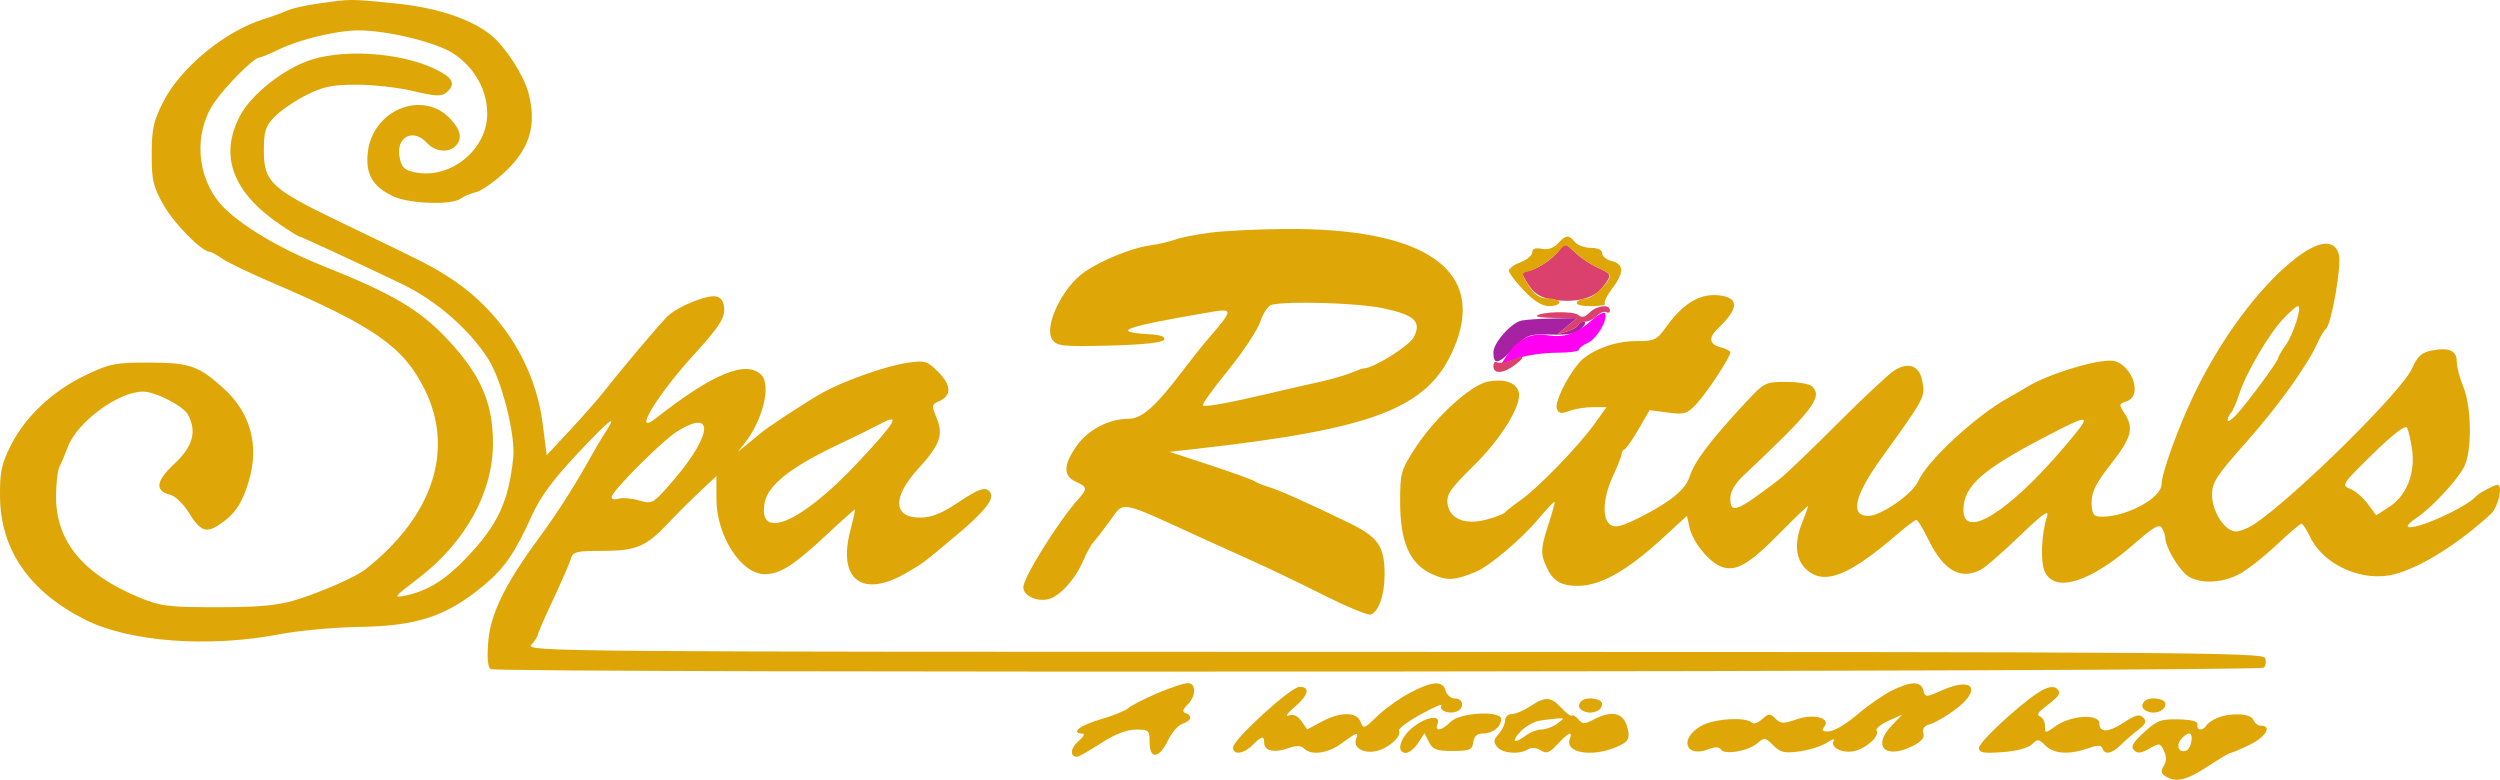 <svg xmlns="http://www.w3.org/2000/svg" xmlns:xlink="http://www.w3.org/1999/xlink" zoomAndPan="magnify" preserveAspectRatio="xMidYMid meet" version="1.0" viewBox="148.93 759.63 1948.6 607.77"><path fill="#a622a3" d="M 1334.984 1009.461 C 1326.965 1011.016 1312.926 1026.832 1312.926 1034.316 C 1312.926 1044.215 1316.773 1043.562 1328.277 1031.707 C 1339.285 1020.363 1340.465 1019.914 1358.004 1020.43 C 1371.867 1020.836 1377.547 1019.688 1381.578 1015.664 C 1384.504 1012.754 1385.355 1010.367 1383.473 1010.367 C 1381.59 1010.367 1379.594 1011.551 1379.035 1012.996 C 1378.48 1014.438 1374.621 1016.664 1370.457 1017.938 L 1362.887 1020.254 L 1378.027 1007.543 L 1359.859 1007.852 C 1349.867 1008.023 1338.672 1008.746 1334.984 1009.461 " fill-opacity="1" fill-rule="evenodd"/><path fill="#ff00f2" d="M 1390.074 1008.875 C 1377.633 1019.879 1368.133 1023.129 1354.938 1020.902 C 1342.355 1018.773 1331.754 1023.969 1323.758 1036.172 L 1319.031 1043.391 L 1331.5 1038.988 C 1338.355 1036.57 1351.973 1034.59 1361.754 1034.59 C 1371.539 1034.59 1379.543 1033.551 1379.543 1032.281 C 1379.543 1031.012 1382.602 1028.625 1386.34 1026.98 C 1393.344 1023.906 1401.973 1009.531 1400.133 1004.016 C 1399.562 1002.301 1395.035 1004.488 1390.074 1008.875 " fill-opacity="1" fill-rule="evenodd"/><path fill="#da416d" d="M 1363.816 955.16 C 1358.535 962.301 1344.617 971.004 1338.473 971.004 C 1334.16 971.004 1334.324 972.262 1339.75 980.844 C 1344.297 988.039 1349.055 991.266 1357.457 992.848 C 1375.223 996.191 1390.773 992.758 1397.695 983.957 C 1405.594 973.918 1405.449 973.23 1394.453 968.359 C 1389.336 966.094 1381.641 960.992 1377.359 957.023 C 1368.055 948.402 1368.742 948.496 1363.816 955.16 M 1387.91 1003.293 C 1384.172 1007.031 1381.844 1007.48 1378.891 1005.023 C 1375.133 1001.91 1350.043 1002.52 1346.754 1005.812 C 1345.91 1006.652 1352.605 1007.383 1361.625 1007.438 L 1378.027 1007.543 L 1362.887 1020.254 L 1370.457 1017.938 C 1374.621 1016.664 1378.48 1014.438 1379.035 1012.996 C 1379.594 1011.551 1382.074 1010.367 1384.551 1010.367 C 1387.027 1010.367 1391.113 1008.312 1393.625 1005.797 C 1396.141 1003.285 1399.449 1002 1400.98 1002.949 C 1402.512 1003.895 1403.766 1003.223 1403.766 1001.461 C 1403.766 996.496 1393.527 997.676 1387.91 1003.293 M 1325.516 1040.844 C 1321.613 1042.406 1317.188 1042.918 1315.676 1041.988 C 1314.164 1041.051 1312.926 1042.414 1312.926 1045.008 C 1312.926 1051.539 1321.062 1050.914 1330.27 1043.672 C 1338.508 1037.195 1336.945 1036.266 1325.516 1040.844 " fill-opacity="1" fill-rule="evenodd"/><path fill="#dea607" d="M 396.984 762.395 C 386.992 763.824 376.094 766.289 372.762 767.867 C 369.434 769.449 361.555 772.32 355.258 774.246 C 324.453 783.676 289.695 812.23 275.949 839.402 C 268.547 854.031 267.188 860.336 267.188 879.969 C 267.188 900.488 268.301 905.168 276.699 919.852 C 284.926 934.227 306.324 955.863 312.316 955.863 C 313.406 955.863 317.914 958.324 322.336 961.336 C 326.758 964.344 343.996 972.641 360.652 979.766 C 441.051 1014.168 463.594 1029.977 480.109 1063.52 C 503.27 1110.566 486.297 1161.891 433.879 1203.332 C 426.219 1209.387 398.34 1221.605 378.82 1227.465 C 365.07 1231.59 350.344 1232.918 318.262 1232.918 C 280.039 1232.918 274.082 1232.18 257.703 1225.41 C 213.688 1207.219 192.602 1181.723 192.602 1146.684 C 192.602 1136.613 193.852 1126.004 195.379 1123.113 C 196.906 1120.223 199.75 1113.535 201.703 1108.25 C 208.961 1088.613 241.094 1064.867 260.414 1064.867 C 270.098 1064.867 291.789 1076.008 295.457 1082.863 C 302.488 1096 299.254 1107.723 284.914 1121.074 C 270.312 1134.676 269.336 1142.219 281.785 1145.344 C 285.5 1146.277 291.82 1152.344 295.828 1158.828 C 304.891 1173.473 309.418 1175.402 319.387 1168.871 C 331.773 1160.758 337.523 1152.391 342.809 1134.809 C 351.188 1106.914 344.328 1081.48 323.277 1062.402 C 303.789 1044.746 296.789 1042.312 265.273 1042.23 C 239.141 1042.164 234.645 1043.043 216.152 1051.805 C 190.359 1064.02 168.914 1084.016 157.59 1106.383 C 150.059 1121.27 148.777 1127.254 148.941 1146.676 C 149.285 1188.137 171.961 1220.895 215.406 1242.688 C 249.906 1259.996 311.41 1264.602 366.707 1254.016 C 381.695 1251.145 409.629 1248.562 428.777 1248.273 C 474.332 1247.586 497.102 1239.98 526.277 1215.688 C 542.281 1202.367 550.328 1190.641 563.52 1161.426 C 570.082 1146.895 579.961 1133.492 599.098 1113.145 C 624.848 1085.766 630.891 1081.219 620.562 1096.98 C 617.797 1101.203 613.371 1108.594 610.723 1113.406 C 598.086 1136.387 583.621 1159.129 569.098 1178.844 C 542.574 1214.852 531.227 1238.07 529.473 1259.906 C 528.461 1272.484 529.117 1279.75 531.391 1281.156 C 536.691 1284.43 1910.199 1283.312 1913.48 1280.031 C 1915.023 1278.492 1915.465 1275.094 1914.461 1272.484 C 1912.82 1268.195 1847.504 1267.738 1235.34 1267.738 C 579.375 1267.738 558.199 1267.562 563.051 1262.199 C 565.809 1259.152 568.062 1255.723 568.062 1254.57 C 568.062 1253.418 573.336 1241.262 579.785 1227.559 C 586.234 1213.852 592.457 1199.57 593.613 1195.824 C 595.555 1189.555 597.527 1189.012 618.379 1189.012 C 644.754 1189.012 652.508 1185.75 669.809 1167.371 C 676.633 1160.121 687.867 1148.906 694.781 1142.445 L 707.348 1130.699 L 707.348 1148.547 C 707.348 1177.211 726.605 1207.191 745.004 1207.168 C 756.984 1207.152 767.594 1200.371 793.641 1176.055 C 805.301 1165.176 815.066 1156.488 815.344 1156.75 C 815.625 1157.016 813.973 1164.473 811.68 1173.328 C 801.75 1211.605 821.102 1226.168 855.328 1206.18 C 869.086 1198.145 868.051 1198.922 894.262 1176.926 C 916.605 1158.172 924.039 1148.812 920.773 1143.531 C 917.637 1138.457 912.219 1140.184 895.102 1151.711 C 883.41 1159.586 875.094 1162.918 866.773 1163.066 C 844.977 1163.453 844.094 1147.469 864.664 1124.938 C 881.52 1106.484 884.434 1098.473 879.012 1085.496 C 874.898 1075.648 875.016 1074.898 881.059 1072.234 C 890.789 1067.953 890.48 1059.805 880.203 1049.531 C 871.621 1040.945 869.871 1040.414 856.512 1042.355 C 840.012 1044.75 808.398 1055.793 790.613 1065.375 C 779.688 1071.262 744.402 1094.426 740.652 1098.176 C 739.82 1099.008 735.734 1102.414 731.57 1105.746 L 724 1111.801 L 728.855 1105.746 C 743.426 1087.574 750.312 1059.82 742.254 1051.766 C 730.59 1040.102 704.359 1050.902 660.414 1085.469 C 641.176 1100.598 660.637 1067.938 689.938 1035.918 C 707.98 1016.195 713.402 1008.234 713.402 1001.441 C 713.402 995.484 711.562 992.023 707.766 990.82 C 701.137 988.715 676.809 998.496 668.93 1006.434 C 662.145 1013.266 633.301 1047.441 621.051 1063.156 C 616.055 1069.566 603.66 1083.727 593.508 1094.625 L 575.047 1114.438 L 571.926 1090.004 C 565.961 1043.285 539.027 1001.348 498.328 975.402 C 484.098 966.336 483.262 965.91 413.641 932.43 C 360.262 906.762 354.594 901.449 354.594 877.094 C 354.594 861.922 355.785 858.129 362.848 850.758 C 367.383 846.02 378.418 838.438 387.371 833.906 C 400.926 827.043 407.574 825.664 427.137 825.664 C 440.051 825.664 459.961 827.918 471.375 830.672 C 488.309 834.762 492.988 834.973 496.789 831.816 C 503.602 826.164 502.523 821.539 493.121 816.086 C 468.055 801.543 420.914 796.926 391.652 806.156 C 370.609 812.789 345.023 832.891 336.051 849.844 C 319.555 880.988 330.141 909.52 367.617 934.926 C 374.777 939.781 381.117 943.754 381.703 943.754 C 382.965 943.754 425.992 963.637 461.688 980.715 C 488.73 993.652 514.895 1016.379 529.633 1039.727 C 540.082 1056.277 550.793 1098.66 548.977 1116.293 C 545.457 1150.59 536.883 1168.902 512.344 1194.551 C 495.883 1211.758 482.227 1220.215 465.113 1223.801 C 455.109 1225.895 455.648 1225.156 474.777 1210.574 C 511.41 1182.656 533.008 1143.875 533.156 1105.746 C 533.285 1074.074 523.949 1052.332 498.453 1024.895 C 476.348 1001.109 455.418 988.711 400.352 966.773 C 366.434 953.262 335.125 934.445 321.535 919.406 C 302.07 897.859 299.641 863.484 315.902 839.637 C 324.715 826.711 346.805 804.57 350.957 804.504 C 352.285 804.488 359.098 801.676 366.094 798.258 C 382.16 790.414 411.301 783.375 427.961 783.32 C 450.832 783.238 489.578 792.723 502.785 801.637 C 519.121 812.664 528.699 829.973 528.699 848.473 C 528.699 875.992 500.457 899.203 473.195 894.09 C 464.465 892.449 462.16 890.43 460.523 882.973 C 456.945 866.676 470.773 858.934 481.766 871.082 C 487.902 877.863 498.367 879.012 503.871 873.504 C 509.449 867.93 508.234 861.211 500.062 852.395 C 478.633 829.289 439.363 845.094 435.617 878.336 C 433.707 895.316 439.176 904.863 455.238 912.559 C 467.766 918.559 501.359 919.711 508.133 914.371 C 510.285 912.672 515.621 910.43 519.988 909.391 C 524.355 908.348 534.766 901.008 543.121 893.074 C 561.918 875.234 567.297 856.902 560.934 832.367 C 557.348 818.547 543.008 796.277 531.773 787.09 C 516.461 774.562 489.492 765.574 457.613 762.363 C 421.332 758.711 422.68 758.711 396.984 762.395 M 1092.043 940.992 C 1081.305 942.383 1069.043 944.82 1064.793 946.418 C 1060.547 948.012 1051.492 950.09 1044.676 951.035 C 1030.77 952.965 1006.891 962.738 994.074 971.742 C 976.613 984.012 962.152 1014.785 969.273 1024.523 C 972.875 1029.453 977.461 1029.91 1013.664 1028.992 C 1039.898 1028.32 1054.801 1026.738 1056.219 1024.465 C 1057.734 1022.031 1053.812 1020.688 1043.352 1020.051 C 1014.789 1018.312 1025.066 1014.477 1086.848 1003.832 C 1111.523 999.578 1111.496 999.359 1089.512 1025.004 C 1085.703 1029.441 1076.887 1040.57 1069.914 1049.73 C 1049.207 1076.934 1038.801 1086.062 1028.516 1086.062 C 1013.316 1086.062 997.082 1094.52 988.184 1107.078 C 977.73 1121.824 977.496 1130.535 987.426 1135.062 C 996.418 1139.16 996.664 1140.605 989.699 1148.324 C 974.18 1165.52 946.551 1209.695 946.551 1217.312 C 946.551 1223.957 957.008 1228.906 966.176 1226.605 C 975.16 1224.352 987.395 1210.688 993.488 1196.109 C 995.859 1190.426 999.559 1183.867 1001.699 1181.535 C 1003.84 1179.207 1009.609 1171.754 1014.516 1164.973 C 1025.332 1150.02 1020.352 1149.035 1085.836 1179.066 C 1094.992 1183.266 1112.707 1191.273 1125.195 1196.855 C 1137.688 1202.441 1162.688 1214.449 1180.758 1223.535 C 1198.824 1232.629 1215.332 1239.406 1217.438 1238.598 C 1223.613 1236.227 1228.145 1223.121 1228.145 1207.641 C 1228.145 1185.133 1223.328 1178.27 1199.379 1166.668 C 1167.586 1151.266 1145.758 1141.551 1137.309 1139.043 C 1133.145 1137.809 1128.375 1135.848 1126.711 1134.68 C 1125.047 1133.516 1109.48 1127.891 1092.125 1122.184 L 1060.57 1111.801 L 1081.527 1109.449 C 1219.828 1093.914 1261.441 1077.895 1281.539 1032.449 C 1308.738 970.941 1261.258 937.035 1149.422 938.102 C 1128.605 938.301 1102.785 939.602 1092.043 940.992 M 1363.281 949.375 C 1359.984 953.02 1355.559 954.492 1350.699 953.562 C 1345.621 952.59 1343.207 953.492 1343.207 956.359 C 1343.207 958.688 1339.117 962.137 1334.121 964.023 C 1329.125 965.906 1325.039 968.871 1325.039 970.613 C 1325.039 972.355 1330.277 979.285 1336.68 986.016 C 1344.582 994.32 1350.91 998.254 1356.363 998.254 C 1360.785 998.254 1364.402 996.891 1364.402 995.227 C 1364.402 993.562 1360.445 992.199 1355.613 992.199 C 1349.004 992.199 1345.277 989.762 1340.566 982.359 C 1334.91 973.469 1334.793 972.41 1339.387 971.418 C 1346.266 969.93 1358.84 961.633 1364.465 954.879 C 1368.891 949.562 1369.391 949.641 1377.109 956.793 C 1381.531 960.887 1389.336 966.094 1394.453 968.359 C 1399.574 970.629 1403.766 973.328 1403.766 974.363 C 1403.766 979.277 1390.57 992.199 1385.555 992.199 C 1382.445 992.199 1379.059 993.562 1378.027 995.227 C 1376.891 997.062 1381.191 998.254 1388.953 998.254 C 1395.988 998.254 1400.898 997.402 1399.859 996.367 C 1398.82 995.328 1401.316 990.09 1405.41 984.727 C 1414.898 972.285 1414.859 965.57 1405.277 963.164 C 1401.113 962.121 1397.707 959.367 1397.707 957.051 C 1397.707 954.426 1394.422 952.836 1388.996 952.836 C 1384.203 952.836 1378.586 950.793 1376.512 948.293 C 1371.613 942.391 1369.441 942.566 1363.281 949.375 M 1937.484 961.566 C 1909.121 983.988 1879.148 1024.578 1858.117 1069.062 C 1845.98 1094.723 1833.848 1128.574 1833.766 1136.996 C 1833.652 1148.492 1803.539 1163.922 1784.523 1162.234 C 1780.57 1161.879 1779.223 1159.055 1779.223 1151.102 C 1779.223 1142.891 1782.711 1136 1794.363 1121.172 C 1810.418 1100.742 1812.387 1093.281 1804.781 1081.676 C 1800.371 1074.941 1800.469 1074.348 1806.297 1072.496 C 1820.391 1068.02 1809.418 1040.547 1793.605 1040.719 C 1778.227 1040.887 1742.988 1052.223 1727.75 1061.906 C 1725.254 1063.496 1719.121 1067.051 1714.125 1069.812 C 1688.75 1083.84 1651.016 1118.82 1643.922 1134.895 C 1639.609 1144.668 1614.98 1161.762 1605.219 1161.762 C 1590.699 1161.762 1594.254 1146.023 1615.398 1116.66 C 1649.961 1068.664 1649.723 1069.121 1647.07 1055.844 C 1644.805 1044.523 1636.145 1041.543 1625.41 1048.387 C 1620.91 1051.254 1600.785 1070.102 1580.684 1090.27 C 1560.582 1110.438 1540.145 1129.969 1535.262 1133.672 C 1501.949 1158.953 1497.629 1160.578 1497.629 1147.832 C 1497.629 1142.828 1501.312 1136.488 1507.75 1130.422 C 1562.266 1079.047 1569.832 1069.246 1561.449 1060.863 C 1559.488 1058.902 1550.371 1057.301 1541.191 1057.301 C 1525.047 1057.301 1524.035 1057.797 1510.309 1072.531 C 1482.18 1102.711 1469.555 1119.379 1465.891 1131.168 C 1462.836 1140.988 1451.418 1150.457 1428.492 1162.195 C 1413.559 1169.836 1408.195 1171.289 1404.266 1168.75 C 1397.355 1164.285 1398.273 1147.414 1406.363 1130.207 C 1409.93 1122.617 1412.848 1115.145 1412.848 1113.602 C 1412.848 1112.055 1413.922 1110.34 1415.23 1109.781 C 1416.543 1109.227 1421.461 1102.145 1426.16 1094.047 L 1434.703 1079.316 L 1448.922 1081.203 C 1461.746 1082.902 1463.91 1082.27 1470.996 1074.738 C 1479.137 1066.074 1497.629 1038.023 1497.629 1034.328 C 1497.629 1033.168 1494.223 1031.363 1490.059 1030.316 C 1481.191 1028.094 1480.363 1022.801 1487.789 1015.797 C 1504.863 999.676 1504.766 991.152 1487.484 989.727 C 1473.512 988.578 1460.574 996.477 1448.168 1013.734 C 1440.184 1024.84 1438.809 1025.508 1423.816 1025.508 C 1406.871 1025.508 1387.512 1033.062 1379.293 1042.891 C 1369.859 1054.16 1360.566 1073.543 1362.359 1078.211 C 1363.812 1081.988 1365.805 1082.352 1372.059 1079.977 C 1376.391 1078.328 1384.699 1076.98 1390.523 1076.98 L 1401.113 1076.98 L 1391.469 1090.414 C 1379.082 1107.66 1347.602 1140.09 1334.047 1149.57 C 1328.262 1153.617 1322.844 1157.875 1322.012 1159.031 C 1321.18 1160.188 1314.676 1162.699 1307.566 1164.609 C 1290.707 1169.141 1278.547 1164.047 1277.145 1151.871 C 1276.352 1144.98 1279.84 1139.961 1297.25 1122.922 C 1319.477 1101.176 1335.684 1074.551 1332.598 1064.84 C 1330.309 1057.633 1321.27 1054.684 1308.695 1057.043 C 1295.547 1059.508 1267.816 1084.715 1252.559 1108.066 C 1240.789 1126.078 1240.258 1127.93 1240.258 1150.941 C 1240.258 1182.383 1247.82 1199.383 1265.289 1207.203 C 1277.141 1212.508 1282.586 1212.195 1299.5 1205.219 C 1309.855 1200.945 1334.914 1179.762 1347.723 1164.449 C 1354.348 1156.531 1360.125 1150.422 1360.57 1150.863 C 1361.012 1151.309 1358.648 1159.977 1355.316 1170.133 C 1350.504 1184.793 1349.922 1190.355 1352.496 1197.125 C 1358.09 1211.844 1364.188 1216.266 1378.883 1216.266 C 1396.141 1216.266 1416.93 1204.652 1443.871 1179.965 L 1463.824 1161.684 L 1465.844 1170.879 C 1468.309 1182.098 1480.941 1197.656 1490.547 1201.309 C 1501.762 1205.574 1512.047 1199.695 1536.039 1175.309 C 1548.219 1162.926 1558.188 1153.426 1558.188 1154.191 C 1558.188 1154.957 1556.047 1160.934 1553.434 1167.469 C 1546.793 1184.055 1548.742 1197.617 1558.84 1205.121 C 1572.523 1215.293 1591.137 1207.457 1627.5 1176.215 C 1634.812 1169.93 1641.625 1164.812 1642.641 1164.84 C 1643.652 1164.863 1647.891 1171.84 1652.051 1180.34 C 1663.988 1204.711 1677.496 1212.195 1693.473 1203.289 C 1697.098 1201.266 1710.617 1189.441 1723.516 1177.012 C 1740.531 1160.609 1746.301 1156.453 1744.535 1161.871 C 1739.895 1176.145 1739.152 1198.684 1743.082 1206.031 C 1751.633 1222.004 1779.074 1212.902 1813.344 1182.734 C 1827.418 1170.348 1831.887 1167.844 1833.984 1171.156 C 1835.457 1173.484 1836.684 1177.16 1836.711 1179.324 C 1836.785 1185.707 1846.082 1201.852 1853.027 1207.656 C 1861.516 1214.746 1879.621 1214.668 1893.648 1207.477 C 1899.824 1204.312 1912.996 1194.094 1922.91 1184.77 C 1932.828 1175.445 1941.77 1167.816 1942.789 1167.816 C 1943.805 1167.816 1946.848 1172.449 1949.547 1178.117 C 1960.148 1200.348 1990.832 1213.793 2015.691 1207.105 C 2036.281 1201.562 2064.734 1183.738 2090.289 1160.371 C 2096.227 1154.941 2100.156 1137.539 2095.441 1137.539 C 2093.102 1137.539 2080.859 1144.074 2078.988 1146.32 C 2071.562 1155.234 2029.586 1173.93 2025.707 1170.051 C 2024.93 1169.273 2027.969 1166.23 2032.457 1163.289 C 2043.656 1155.953 2063.383 1134.914 2069.375 1123.914 C 2075.863 1112.012 2075.543 1076.66 2068.805 1060.715 C 2066.074 1054.266 2063.848 1045.707 2063.848 1041.691 C 2063.848 1032.895 2058.133 1030.258 2044.578 1032.797 C 2036.422 1034.328 2033.355 1037.102 2028.902 1046.977 C 2021.012 1064.473 1940.586 1144.09 1907.445 1167.211 C 1902.191 1170.875 1895.129 1173.875 1891.754 1173.875 C 1883.125 1173.875 1873.09 1158.484 1873.09 1145.25 C 1873.09 1135.684 1876.543 1130.34 1899.141 1104.961 C 1924.375 1076.617 1947.805 1043.996 1955.508 1026.465 C 1957.574 1021.777 1960.367 1017.145 1961.715 1016.172 C 1965.992 1013.09 1974.16 966.848 1971.965 958.137 C 1968.816 945.637 1956.031 946.906 1937.484 961.566 M 1140.02 997.23 C 1137.344 997.945 1133.402 1003.855 1131.258 1010.359 C 1129.109 1016.867 1117.832 1033.887 1106.199 1048.184 C 1094.562 1062.477 1085.699 1074.828 1086.5 1075.629 C 1088.031 1077.16 1107.492 1073.605 1140.336 1065.797 C 1151.16 1063.219 1167.512 1059.484 1176.672 1057.496 C 1185.832 1055.508 1197.16 1052.266 1201.848 1050.293 C 1206.535 1048.316 1211.172 1046.703 1212.145 1046.703 C 1219.5 1046.703 1247.348 1029.266 1250.867 1022.453 C 1257.164 1010.281 1251.594 1005.078 1226.633 999.809 C 1207.32 995.73 1151.801 994.078 1140.02 997.23 M 1928.59 1008.094 C 1917.266 1020.113 1899.5 1050.453 1894.332 1066.594 C 1892.238 1073.137 1889.328 1079.789 1887.863 1081.371 C 1886.398 1082.953 1885.203 1085.594 1885.203 1087.242 C 1885.203 1088.887 1888.254 1086.961 1891.98 1082.957 C 1900.523 1073.789 1924.562 1041.234 1924.562 1038.836 C 1924.562 1037.848 1927.133 1033.422 1930.277 1029 C 1936.562 1020.156 1943.527 998.254 1940.055 998.254 C 1938.852 998.254 1933.691 1002.684 1928.59 1008.094 M 834.52 1090.344 C 830.355 1092.613 815.34 1099.984 801.148 1106.723 C 765.035 1123.875 747.496 1137.824 744.945 1151.43 C 739.262 1181.73 773.281 1167.277 816.891 1120.871 C 847.547 1088.246 851.754 1080.961 834.52 1090.344 M 1744.402 1099.434 C 1693.762 1125.727 1679.305 1138.539 1679.305 1157.117 C 1679.305 1181.062 1715.457 1158.246 1758.82 1106.934 C 1780.152 1081.688 1779.371 1081.285 1744.402 1099.434 M 677.066 1095.68 C 665.293 1102.891 625.594 1142.586 625.594 1147.152 C 625.594 1148.75 628.008 1149.293 630.961 1148.355 C 633.914 1147.418 641.039 1148 646.793 1149.652 C 656.77 1152.516 657.801 1152.051 668.793 1139.797 C 703.422 1101.191 708.008 1076.742 677.066 1095.68 M 1998.168 1113.672 C 1974.504 1136.863 1973.777 1137.98 1980.613 1140.578 C 1984.535 1142.07 1990.738 1147.344 1994.398 1152.293 L 2001.055 1161.297 L 2011.195 1154.715 C 2024.617 1146.008 2031.562 1128.723 2029.031 1110.328 C 2027.977 1102.652 2026.152 1094.82 2024.98 1092.926 C 2023.641 1090.75 2013.734 1098.414 1998.168 1113.672 M 1051.012 1299.961 C 1041.02 1304.223 1030.801 1309.457 1028.305 1311.594 C 1025.805 1313.73 1015.93 1317.719 1006.352 1320.457 C 990.691 1324.938 982.957 1331.164 992.727 1331.426 C 994.809 1331.48 993.34 1334.168 989.469 1337.395 C 983.184 1342.633 982.617 1349.492 988.465 1349.492 C 989.672 1349.492 998.062 1344.723 1007.109 1338.895 C 1018.008 1331.871 1027.18 1328.297 1034.289 1328.297 C 1044.379 1328.297 1045.016 1328.883 1044.988 1338.137 C 1044.945 1351.695 1052.566 1351.008 1059.23 1336.852 C 1062.109 1330.738 1067.234 1324.855 1070.609 1323.781 C 1077.488 1321.598 1078.703 1317.34 1072.992 1315.438 C 1070.293 1314.539 1070.715 1312.703 1074.508 1308.91 C 1081.422 1301.996 1081.406 1291.922 1074.48 1292.086 C 1071.566 1292.156 1061.004 1295.699 1051.012 1299.961 M 1247.688 1299.762 C 1239.617 1304.051 1228.207 1312.234 1222.328 1317.945 C 1212.293 1327.691 1211.5 1327.953 1209.391 1322.258 C 1206.453 1314.316 1193.754 1314.285 1179.023 1322.176 L 1167.844 1328.172 L 1163.367 1321.781 C 1160.375 1317.508 1157.07 1316.031 1153.398 1317.328 C 1150.379 1318.395 1152.348 1315.508 1157.773 1310.914 C 1168.816 1301.562 1170.496 1294.988 1161.836 1294.988 C 1155.062 1294.988 1110.059 1336.039 1110.059 1342.223 C 1110.059 1348.391 1118.191 1347.414 1125.195 1340.406 C 1132.348 1333.258 1134.281 1332.867 1134.281 1338.57 C 1134.281 1344.812 1141.949 1346.645 1152.594 1342.934 C 1159.438 1340.543 1162.914 1340.582 1165.395 1343.059 C 1171.062 1348.73 1183.988 1346.898 1194.84 1338.895 C 1206.68 1330.156 1208.219 1329.707 1205.938 1335.645 C 1203.379 1342.316 1211.621 1347.25 1221.652 1345.047 C 1231.152 1342.961 1241.867 1333.344 1239.305 1329.203 C 1238.453 1327.828 1245.988 1322.141 1256.047 1316.57 C 1266.102 1311 1273.484 1307.805 1272.449 1309.48 C 1270.086 1313.305 1278.109 1316.574 1284.164 1314.254 C 1290.656 1311.758 1289.781 1304.074 1283.004 1304.074 C 1279.844 1304.074 1276.594 1301.371 1275.715 1298.016 C 1273.578 1289.855 1265.355 1290.367 1247.688 1299.762 M 1623.289 1298.008 C 1616.625 1301.328 1604.543 1309.75 1596.438 1316.715 C 1588.328 1323.68 1578.531 1329.516 1574.664 1329.688 C 1569.488 1329.914 1568.438 1329.027 1570.676 1326.328 C 1576.426 1319.402 1563.059 1315.578 1549.461 1320.262 C 1538.961 1323.883 1536.836 1323.816 1532.766 1319.742 C 1528.559 1315.539 1527.535 1315.582 1522.457 1320.18 C 1519.359 1322.984 1515.793 1324.258 1514.543 1323.004 C 1509.582 1318.043 1483.992 1319.828 1474.164 1325.82 C 1457.727 1335.84 1462.758 1350.363 1480.348 1343.676 C 1485.855 1341.578 1488.953 1341.648 1490.34 1343.883 C 1493.074 1348.312 1512.184 1344.906 1518.953 1338.777 C 1523.996 1334.215 1524.867 1334.336 1531.051 1340.523 C 1536.691 1346.164 1539.836 1346.898 1551.543 1345.293 C 1559.145 1344.25 1568.684 1341.223 1572.746 1338.562 C 1576.805 1335.898 1579.297 1335.074 1578.273 1336.723 C 1575.008 1342.012 1584.691 1347.109 1594.082 1345.047 C 1603.75 1342.926 1614.281 1333.32 1611.637 1329.043 C 1610.734 1327.578 1614.855 1324.176 1620.801 1321.48 L 1631.609 1316.582 L 1623.383 1325.168 C 1608.281 1340.934 1617.941 1351.441 1638.543 1341.664 C 1646.406 1337.934 1649.098 1334.957 1648.094 1331.109 C 1647.148 1327.492 1648.793 1325.219 1653.156 1324.121 C 1656.711 1323.227 1665.414 1318.23 1672.492 1313.02 C 1693.75 1297.371 1687.371 1286.77 1663.148 1297.484 C 1649.863 1303.363 1649.547 1303.367 1648.07 1297.723 C 1646.141 1290.336 1638.492 1290.422 1623.289 1298.008 M 1736.754 1300.047 C 1720.105 1311.293 1691.414 1338.188 1691.414 1342.543 C 1691.414 1346.355 1694.699 1346.953 1709.672 1345.871 C 1720.742 1345.07 1729.812 1342.672 1732.707 1339.773 C 1737.055 1335.426 1737.996 1335.516 1743.215 1340.73 C 1749.754 1347.273 1761.629 1348.059 1776.336 1342.934 C 1784.043 1340.246 1786.738 1340.246 1787.637 1342.934 C 1789.391 1348.203 1794.91 1347.211 1801.828 1340.379 C 1805.215 1337.027 1811.395 1331.676 1815.559 1328.48 C 1821.5 1323.922 1822.344 1321.867 1819.465 1318.945 C 1816.574 1316.004 1813.391 1316.809 1804.324 1322.785 C 1792.426 1330.637 1785.281 1330.902 1785.281 1323.504 C 1785.281 1315.793 1762.973 1317.129 1751.215 1325.547 C 1742.988 1331.438 1742.891 1331.438 1742.891 1325.609 C 1742.891 1322.371 1741.188 1319.008 1739.105 1318.141 C 1736.453 1317.035 1737.129 1315.184 1741.375 1311.938 C 1753.199 1302.898 1755.113 1300.648 1753.375 1297.836 C 1750.77 1293.617 1745.164 1294.363 1736.754 1300.047 M 1341.691 1310.129 C 1336.695 1313.438 1330.223 1316.156 1327.309 1316.164 C 1324.387 1316.176 1322.012 1318.453 1322.012 1321.246 C 1322.012 1324.027 1319.781 1328.773 1317.051 1331.789 C 1313.008 1336.254 1312.797 1338.117 1315.906 1341.863 C 1320.105 1346.926 1333.207 1347.91 1339.91 1343.668 C 1342.543 1342 1346.309 1342.293 1349.746 1344.441 C 1354.387 1347.34 1356.598 1346.535 1363.008 1339.621 C 1371.418 1330.555 1375.031 1328.988 1372.531 1335.496 C 1368.379 1346.312 1389.215 1350.094 1408.52 1342.027 C 1416.879 1338.535 1418.938 1336.117 1418.188 1330.672 C 1416.113 1315.59 1407 1312.168 1391.051 1320.484 C 1384 1324.168 1382.383 1324.152 1379.266 1320.395 C 1377.277 1318 1375.02 1316.668 1374.25 1317.438 C 1373.48 1318.207 1369.77 1315.516 1366.008 1311.457 C 1357.727 1302.52 1353.527 1302.289 1341.691 1310.129 M 1381.562 1306.094 C 1378.289 1309.363 1379.227 1312.387 1384.082 1314.254 C 1390.312 1316.641 1397.707 1313.406 1397.707 1308.293 C 1397.707 1304.008 1385.332 1302.324 1381.562 1306.094 M 1820.605 1306.094 C 1817.336 1309.363 1818.273 1312.387 1823.129 1314.254 C 1829.359 1316.641 1836.754 1313.406 1836.754 1308.293 C 1836.754 1304.008 1824.375 1302.324 1820.605 1306.094 M 1279.621 1322.242 C 1272.48 1329.379 1266.969 1330.203 1269.441 1323.754 C 1272.312 1316.273 1259.941 1318.324 1249.574 1327.051 C 1239.84 1335.242 1237.039 1346.465 1244.73 1346.465 C 1247.188 1346.465 1251.469 1343.008 1254.234 1338.781 L 1259.27 1331.102 L 1262.723 1338.023 C 1265.625 1343.848 1268.57 1344.949 1281.227 1344.949 C 1294.527 1344.949 1296.387 1344.16 1297.242 1338.137 C 1297.914 1333.398 1300.266 1331.324 1304.965 1331.324 C 1312.48 1331.324 1318.984 1326.129 1318.984 1320.121 C 1318.984 1313.242 1286.891 1314.973 1279.621 1322.242 M 1877.184 1319.191 C 1873.605 1320.637 1869.781 1323.273 1868.68 1325.059 C 1865.91 1329.535 1860.812 1329.137 1861.734 1324.512 C 1862.254 1321.918 1857.621 1320.605 1846.996 1320.34 C 1833.285 1319.996 1830.18 1321.156 1820.105 1330.391 C 1811.383 1338.379 1809.543 1341.66 1812.266 1344.379 C 1814.988 1347.105 1817.777 1346.816 1824.172 1343.145 C 1832.105 1338.59 1832.684 1338.68 1835.605 1344.875 C 1837.719 1349.355 1837.668 1353.02 1835.445 1356.586 C 1832.996 1360.52 1833.312 1362.48 1836.754 1364.672 C 1844.828 1369.816 1853.219 1367.879 1869.637 1357.062 C 1878.488 1351.234 1886.543 1346.465 1887.539 1346.465 C 1888.531 1346.465 1895.227 1343.617 1902.41 1340.141 C 1914.906 1334.09 1920.156 1325.27 1911.262 1325.27 C 1908.941 1325.27 1906.262 1323.227 1905.301 1320.727 C 1903.375 1315.707 1887.914 1314.863 1877.184 1319.191 M 1348.879 1321.344 C 1344.504 1322.02 1337.793 1325.906 1333.969 1329.977 C 1326.348 1338.086 1329.152 1339.801 1338.484 1332.742 C 1341.719 1330.297 1347.168 1328.254 1350.598 1328.199 C 1354.027 1328.148 1359.477 1326.105 1362.707 1323.656 C 1368.527 1319.258 1368.527 1319.219 1362.707 1319.668 C 1359.477 1319.914 1353.254 1320.672 1348.879 1321.344 M 1848.977 1335.734 C 1844.719 1340.867 1847.309 1346.871 1852.867 1344.738 C 1857.07 1343.125 1859.039 1331.324 1855.105 1331.324 C 1853.746 1331.324 1850.988 1333.309 1848.977 1335.734 " fill-opacity="1" fill-rule="evenodd"/></svg>